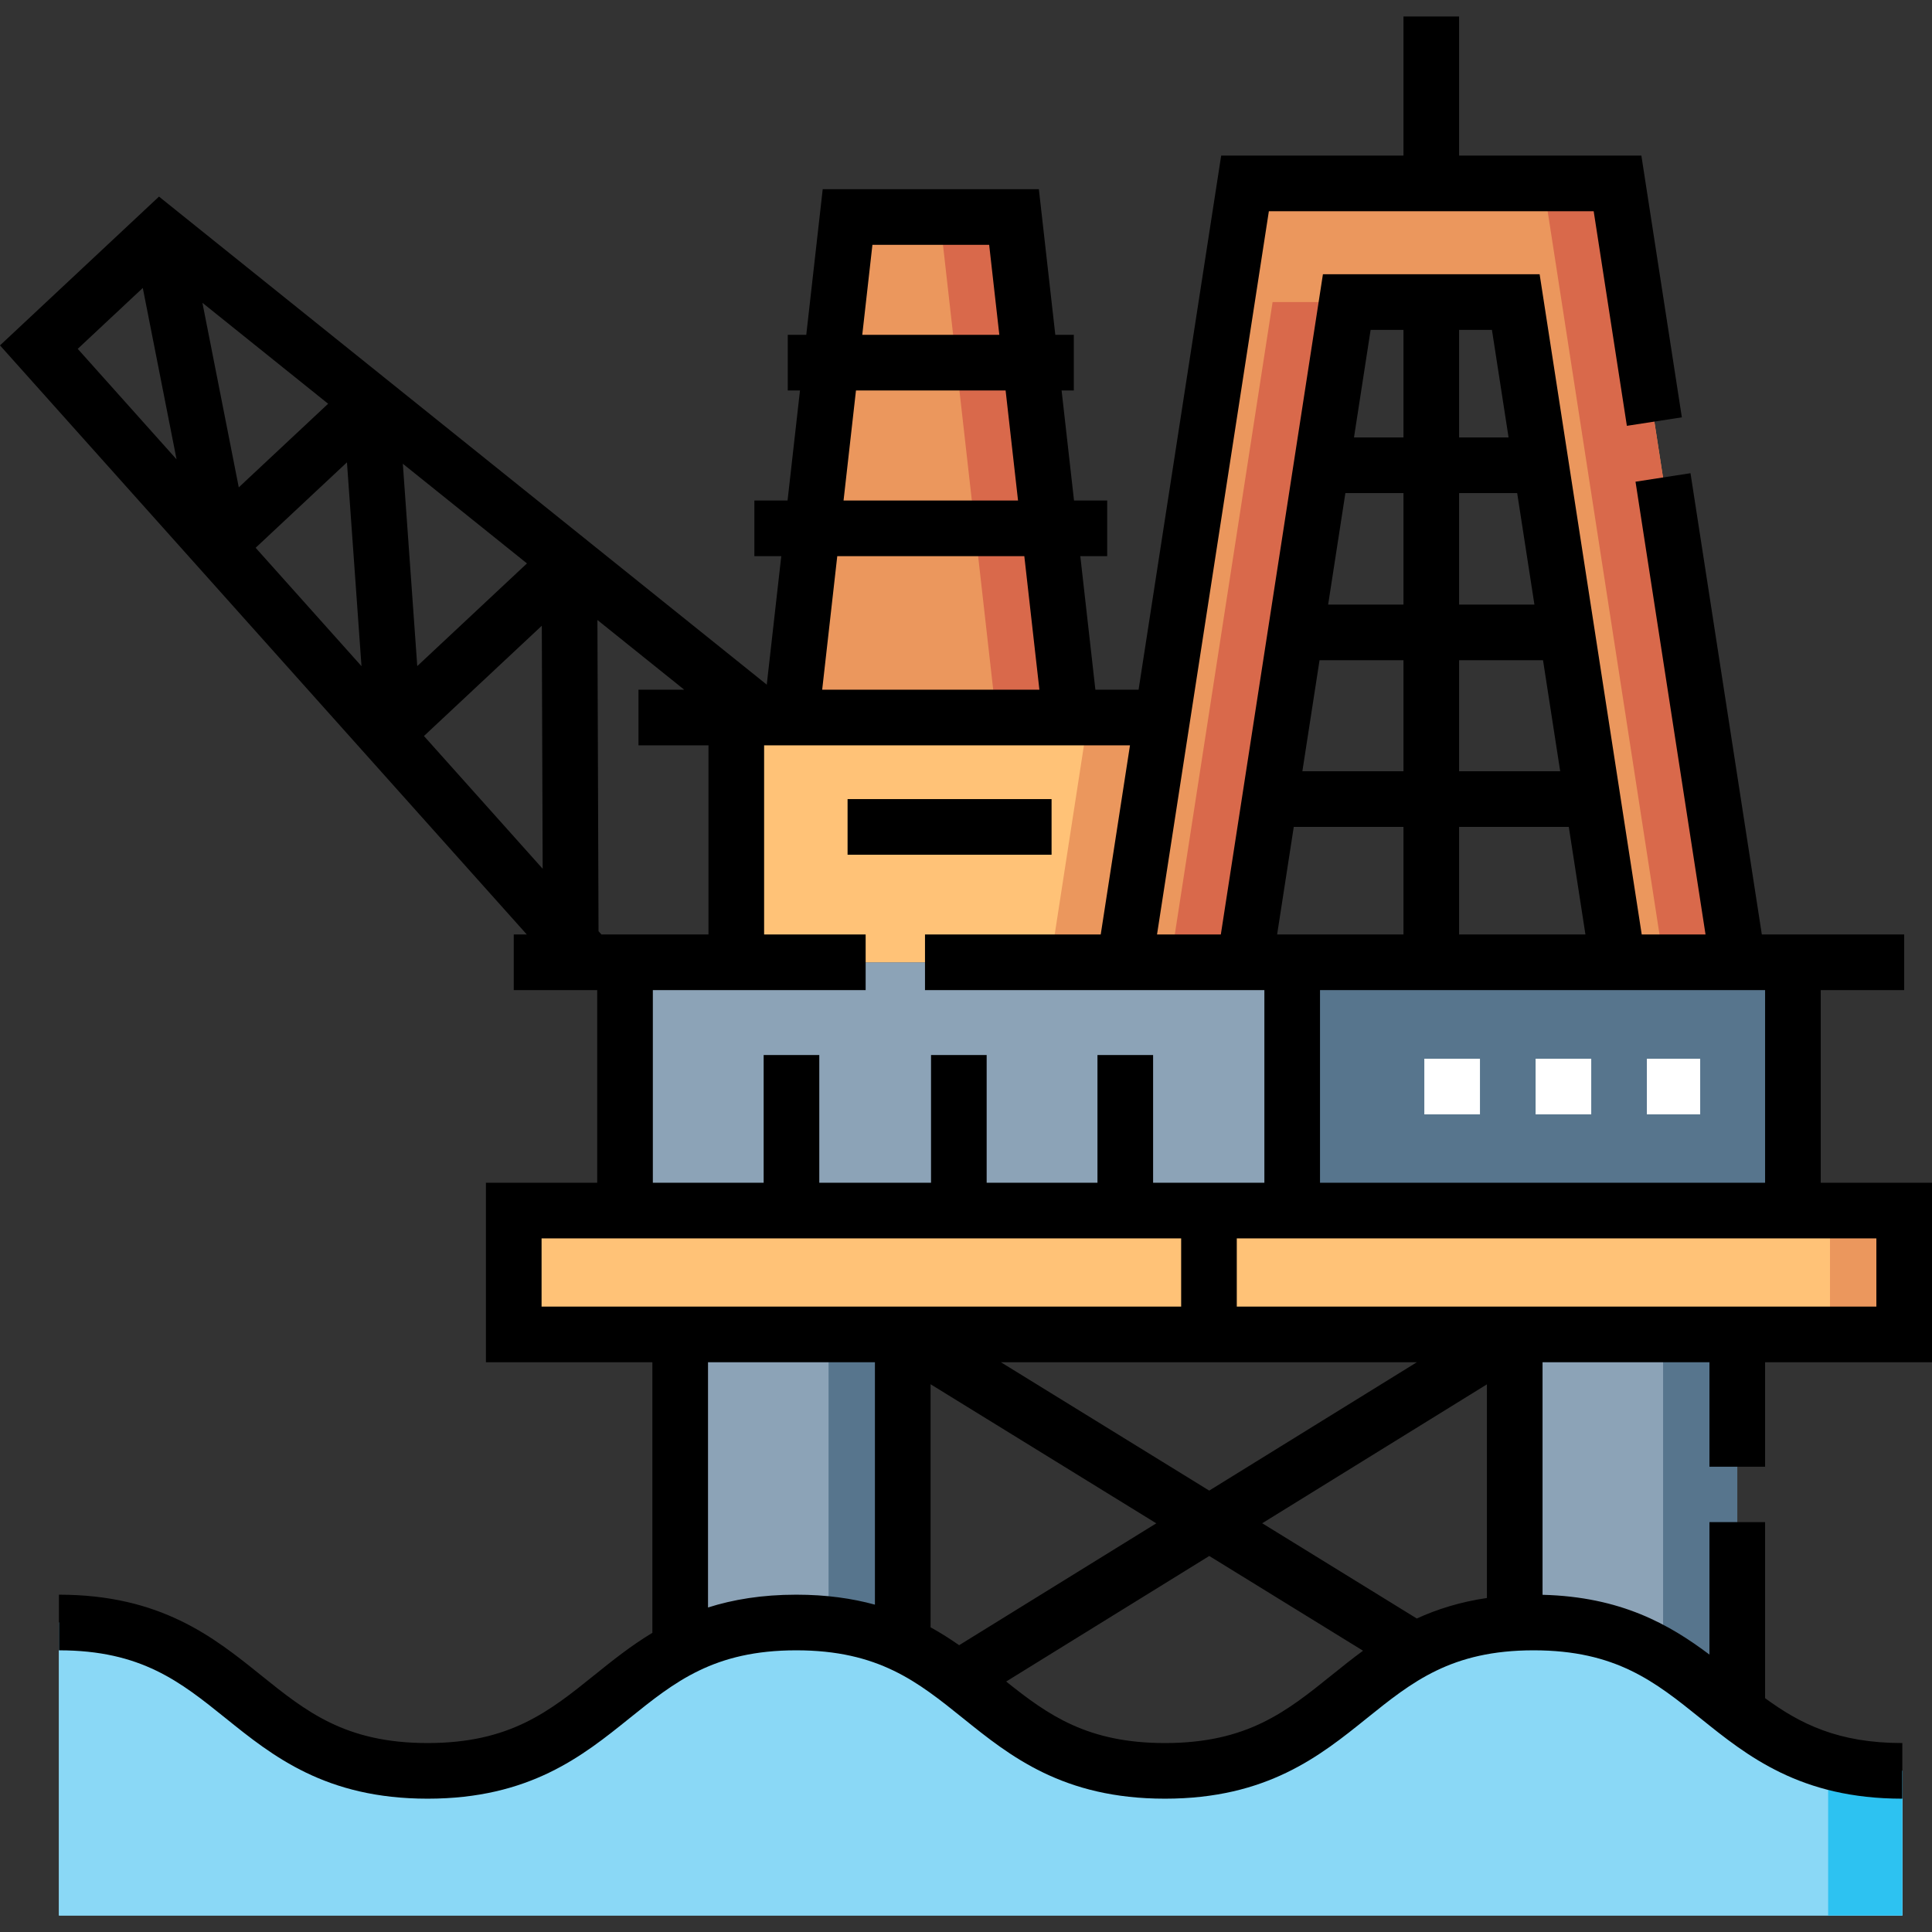 <svg id="Capa_1" enable-background="new 0 0 520.89 520.89" height="512" viewBox="0 0 520.89 520.89" width="512" xmlns="http://www.w3.org/2000/svg"><rect x="0" y="0" width="520.89" height="520.89" fill="#333333" stroke="none"/><g><g><path d="m168.515 259.445h314.875v67h-314.875z" fill="#8ca3b7"/><path d="m348.39 259.445h135v67h-135z" fill="#57758d"/><path d="m138.515 326.383h374.875v33.396h-374.875z" fill="#ffc277"/><path d="m493.39 326.383h20v33.396h-20z" fill="#eb975d"/><path d="m214.684 437.445c12.002 0 21.101 2.336 28.706 5.875v-83.542h-60v84.818c8.12-4.244 17.901-7.151 31.294-7.151z" fill="#8ca3b7"/><path d="m243.39 443.321v-83.542h-20v78.111c7.878.835 14.35 2.802 20 5.431z" fill="#57758d"/><path d="m413.487 437.445c28.296 0 40.484 12.964 54.904 24.131v-101.797h-60v77.819c1.641-.097 3.334-.153 5.096-.153z" fill="#8ca3b7"/><path d="m468.39 461.576v-101.797h-20v86.847c7.352 4.431 13.447 9.875 20 14.95z" fill="#57758d"/><path d="m15.89 437.445c49.699 0 49.699 40 99.398 40 49.698 0 49.698-40 99.396-40 49.699 0 49.699 40 99.399 40 49.702 0 49.702-40 99.404-40s49.702 40 99.404 40v39h-497v-79z" fill="#8ad8f6"/><path d="m436.2 259.445-27.526-178h-45.568l-27.526 178h-32.38l32.474-210h100.432l32.474 210z" fill="#eb975d"/><path d="m315.58 259.445h20l27.526-178h-20z" fill="#d9694b"/><path d="m436.106 49.445h-20l32.474 210h20z" fill="#d9694b"/><path d="m303.2 259.445h-104.685v-66h114.891z" fill="#ffc277"/><path d="m293.406 193.445-10.206 66h20l10.206-66z" fill="#eb975d"/><path d="m288.628 193.445h-75.351l15.238-134.937h44.875z" fill="#eb975d"/><path d="m273.39 58.508h-20l15.238 134.937h20z" fill="#d9694b"/><path d="m15.89 437.445c49.699 0 49.699 40 99.398 40 49.698 0 49.698-40 99.396-40 49.699 0 49.699 40 99.399 40 49.702 0 49.702-40 99.404-40s49.702 40 99.404 40v39h-497v-79z" fill="#8ad8f6"/><path d="m492.89 474.831v41.614h20v-39c-7.749 0-14.29-.973-20-2.614z" fill="#2dc2f1"/></g><g><g><path d="m458.39 300.445h-14.375v-15h14.375zm-29.375 0h-15v-15h15zm-30 0h-15v-15h15z" fill="#fff"/></g><g><path d="m475.89 395.445v-28.167h45v-48.396h-30v-51.938h22.5v-15h-38.38l-19.232-124.364-14.824 2.293 18.877 122.072h-17.202l-27.526-178h-58.427l-27.526 178h-17.202l30.154-195h87.573l8.948 57.865 14.824-2.293-10.914-70.572h-49.143v-37.5h-15v37.5h-49.145l-22.268 144h-11.648l-4.065-36h7.252v-15h-8.946l-3.35-29.667h3.296v-15h-4.99l-4.435-39.271h-58.276l-4.435 39.271h-4.99v15h3.296l-3.35 29.667h-8.946v15h7.252l-3.912 34.642-163.861-131.583-42.869 40.116 142.031 158.825h-3.516v15h22.5v51.938h-30v48.396h44.875v72.951c-5.853 3.524-10.85 7.544-15.607 11.373-12.229 9.843-22.79 18.343-44.996 18.343s-32.768-8.5-44.996-18.343c-12.613-10.151-26.909-21.657-54.401-21.657v15c22.206 0 32.767 8.5 44.996 18.343 12.613 10.151 26.909 21.657 54.401 21.657s41.788-11.506 54.401-21.657c12.229-9.843 22.79-18.343 44.995-18.343 22.207 0 32.768 8.5 44.997 18.343 12.613 10.151 26.909 21.657 54.402 21.657 27.494 0 41.791-11.506 54.404-21.657 12.23-9.843 22.792-18.343 45-18.343s32.77 8.5 45 18.343c12.613 10.151 26.91 21.657 54.404 21.657v-15c-17.305 0-27.538-5.162-37-12.098v-47.465h-15v35.715c-10.752-8.093-23.849-15.591-45-16.121v-62.699h45v28.167zm-55.243-187.5h-27.257v-29.938h22.628zm-6.949-44.937h-20.308v-30.062h15.659zm-35.308 0h-20.308l4.649-30.062h15.659zm0 15v29.938h-27.257l4.63-29.938zm0 44.937v29h-34.061l4.485-29zm97.5 44v51.938h-120v-51.938zm-82.5-15v-29h29.577l4.485 29zm13.34-134h-13.34v-29h8.855zm-28.34-29v29h-13.34l4.485-29zm-143.174-22.937h31.474l2.741 24.271h-36.955zm-4.435 39.27h40.343l3.35 29.667h-47.043zm45.387 44.667 4.065 36h-58.562l4.065-36zm-114.015 102-.783-.876-.299-83.911 23.395 18.787h-12.326v15h18.875v51zm-68.609-127.296 3.919 54.955-28.54-31.915zm-29.167 6.749-9.802-49.757 33.891 27.215zm44.232-6.367 33.467 26.875-29.577 27.678zm37.468 43.674.233 65.523-32.006-35.791zm-107.578-91.069 9.103 46.211-26.645-29.795zm137.516 189.309h57.375v-15h-27.375v-51h98.642l-7.887 51h-47.38v15h91.5v51.938h-30v-34.438h-15v34.438h-29.875v-34.438h-15v34.438h-30.125v-34.438h-15v34.438h-29.875zm-30 85.333v-18.396h172.438v18.396zm180.003 49.603-56.159-34.603h112.135zm74.872-28.649v57.604c-7.272 1.07-13.46 3.041-18.902 5.532l-41.682-25.683zm-142.296 70.33c-2.415-1.686-4.964-3.314-7.703-4.822v-65.532l60.855 37.497zm-67.704-10.167v-66.117h45v65.355c-6.117-1.678-13.082-2.688-21.207-2.688-9.291 0-17.071 1.317-23.793 3.45zm123.193 36.55c-20.873 0-31.458-7.51-42.809-16.586l54.759-33.851 41.457 25.544c-2.953 2.162-5.719 4.387-8.407 6.55-12.23 9.843-22.792 18.343-45 18.343zm19.37-117.667v-18.396h172.437v18.396z"/><path d="m228.515 215.445h55v15h-55z"/></g></g></g></svg>